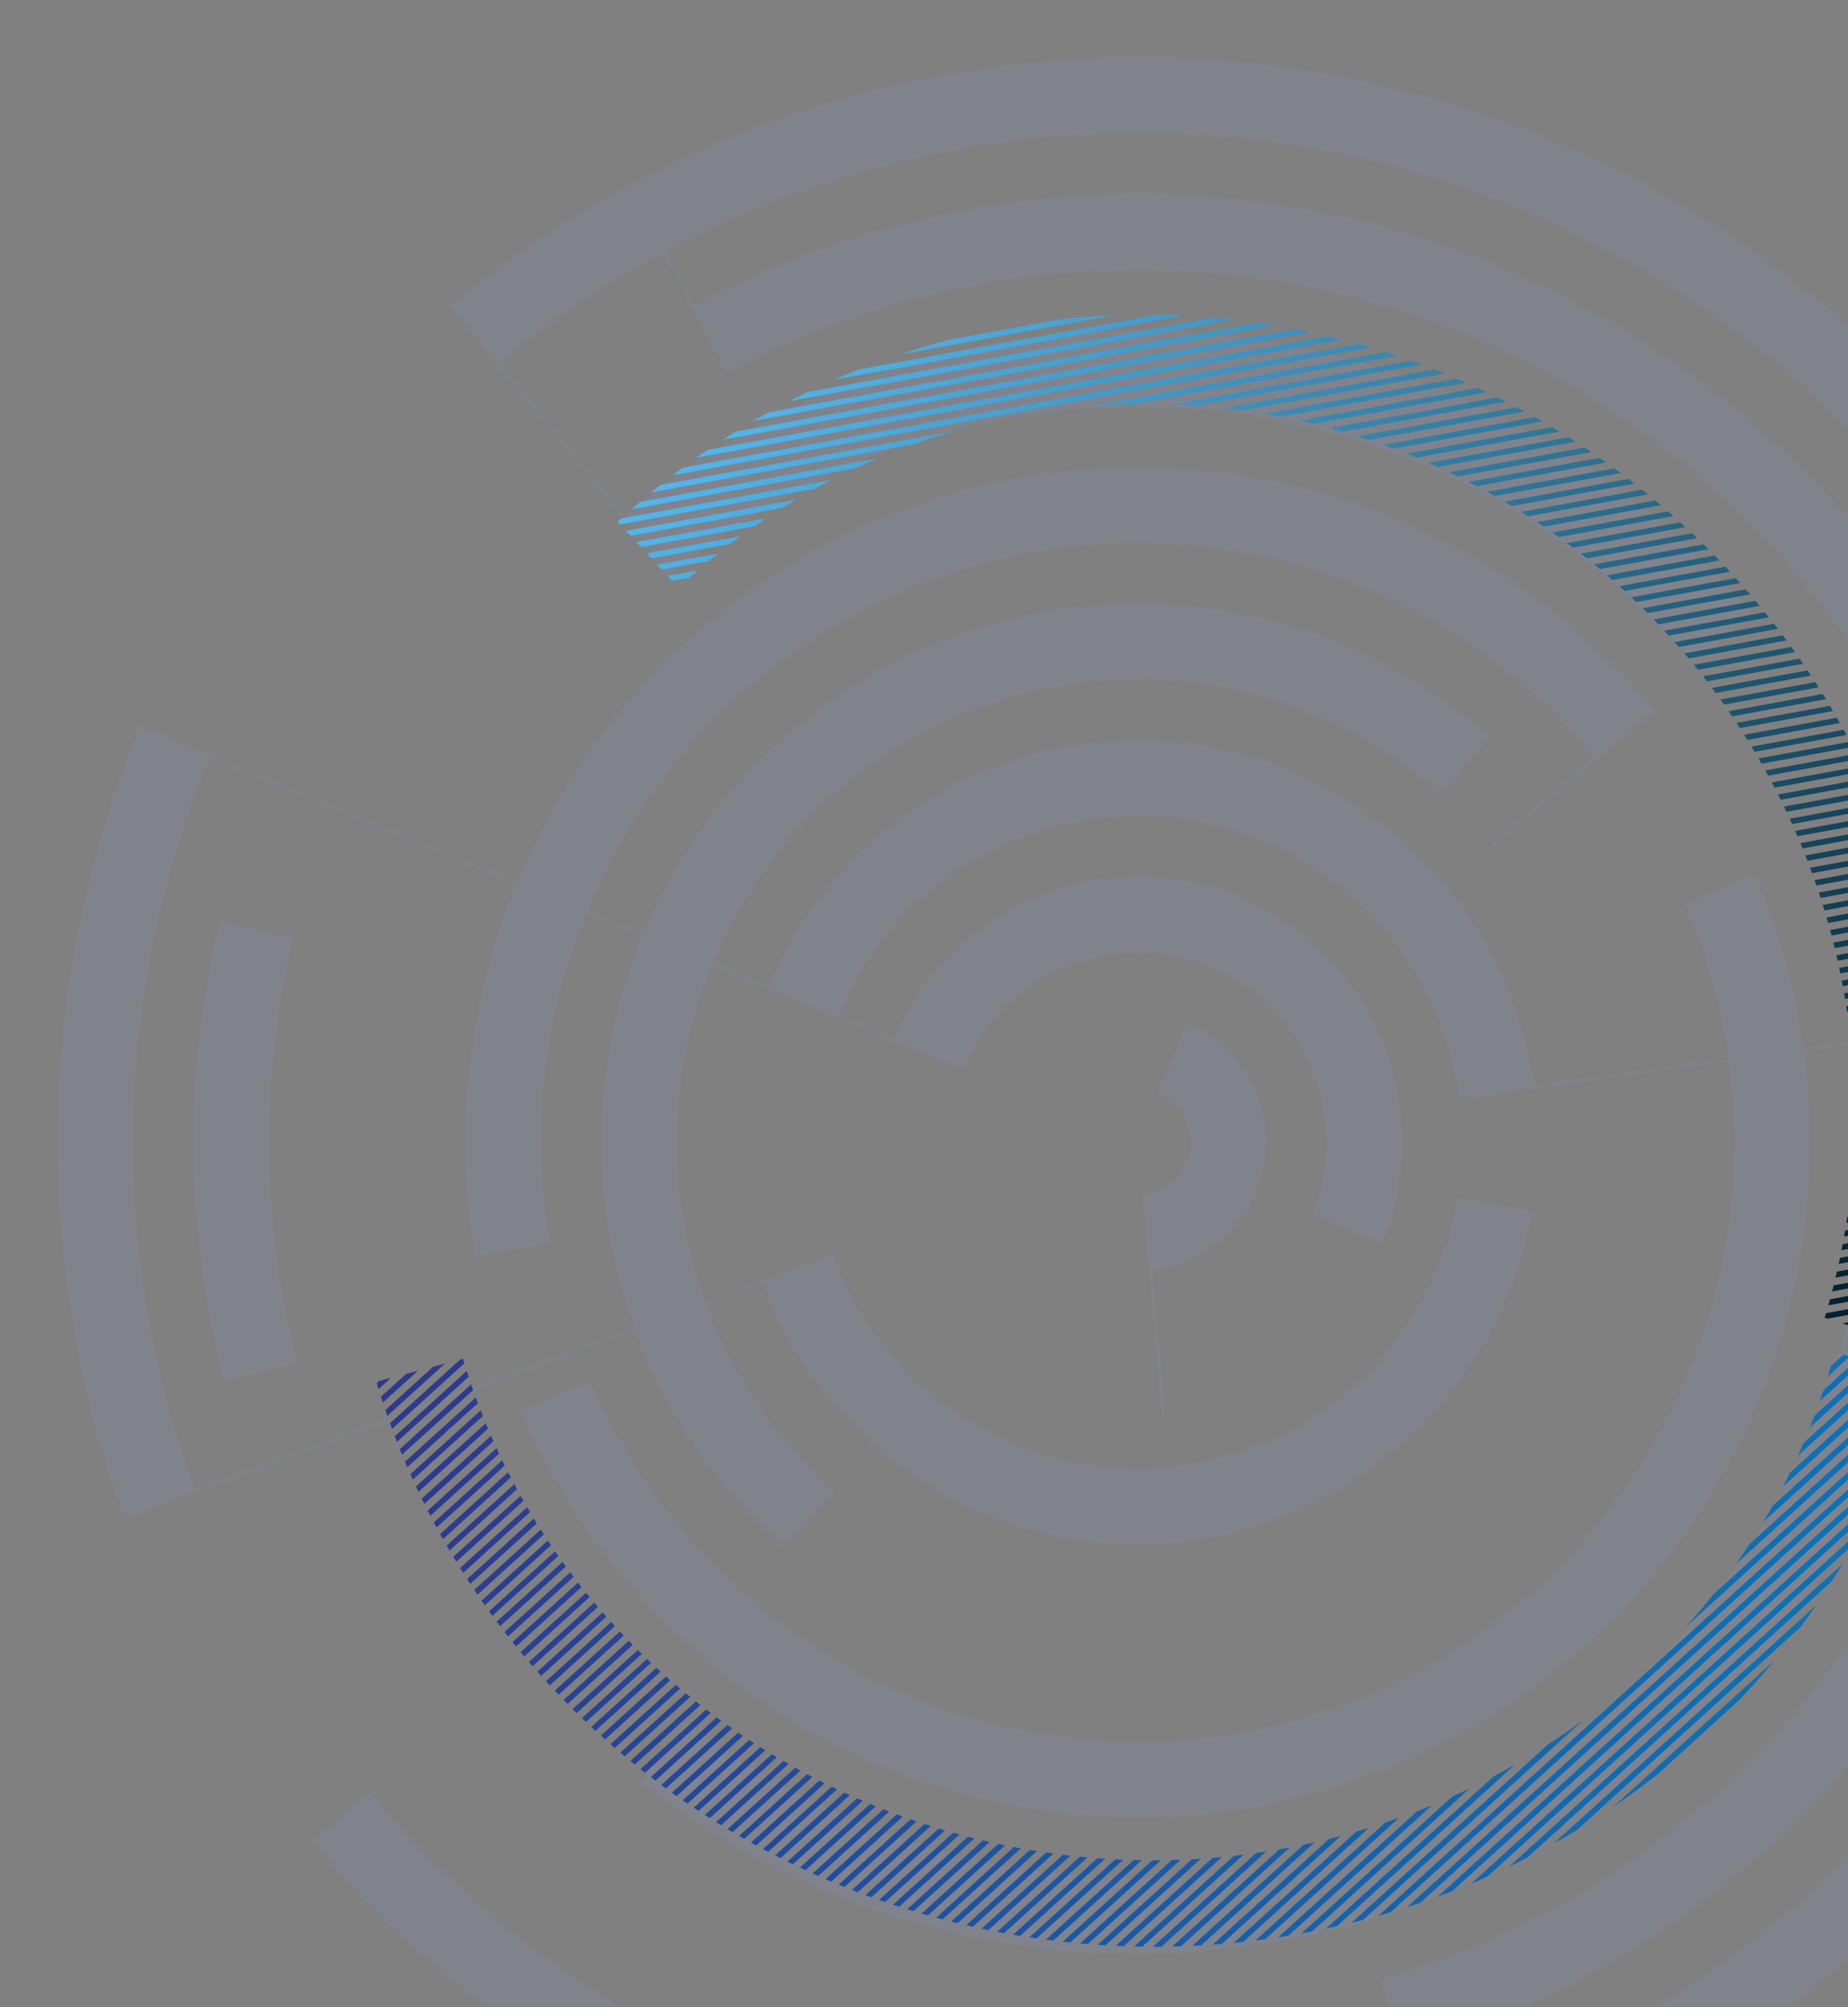 <svg width="824" height="895" viewBox="0 0 824 895" fill="none" xmlns="http://www.w3.org/2000/svg">
<rect x="0" y="0" width="824" height="895" fill="#808080" stroke="none"/>
<mask id="mask0_0_1" style="mask-type:alpha" maskUnits="userSpaceOnUse" x="0" y="0" width="857" height="895">
<rect width="857" height="895" fill="#C4C4C4"/>
</mask>
<g mask="url(#mask0_0_1)">
<path opacity="0.1" d="M132.689 607.951L131.886 604.858L131.912 604.858C124.225 574.404 120.287 543.117 120.1 511.695C119.912 480.219 123.448 448.905 130.734 418.452L97.948 410.462C89.939 443.982 86.029 478.04 86.243 511.883C86.457 545.78 90.77 579.785 99.18 613.117L99.207 613.197L100.038 616.372L132.689 607.951ZM62.002 324.805L230.189 394.482C228.769 397.925 227.43 401.369 226.144 404.839C208.198 453.613 202.787 507.041 211.814 560.038L245.081 554.281C237.072 507.256 241.84 459.881 257.778 416.649C258.929 413.556 260.135 410.462 261.394 407.395L286.143 417.645C272.028 452.053 266.269 488.909 268.679 525.254C270.179 547.932 274.894 570.396 282.715 591.891L86.806 664.016C84.234 656.967 81.743 649.596 79.439 642.037C77.056 634.262 74.966 626.837 73.172 619.761C61.359 572.952 57.208 524.796 60.609 477.126C64.011 429.509 74.939 382.43 93.314 337.718L62.002 324.805ZM510.526 545.807L518.267 632.567L519.687 632.432L513.794 566.414C528.981 564.666 542.16 557.106 551.267 546.13C559.704 535.988 564.659 522.886 564.526 508.79L564.686 508.413L564.311 504.109C563.347 493.455 559.49 483.475 553.383 475.162C547.222 466.768 538.919 460.07 529.142 456.034L516.231 487.483C520.356 489.205 523.812 491.922 526.249 495.258C528.713 498.621 530.294 502.629 530.722 506.96L530.749 507.175C531.338 513.632 529.195 519.766 525.312 524.447C521.454 529.101 515.829 532.248 509.401 532.84L510.526 545.807ZM309.5 136.005L296.804 112.223C299.59 110.744 302.375 109.291 305.188 107.865C334.438 93.015 365.295 81.393 397.196 73.269C516.365 42.923 636.579 63.691 734.801 121.881C773.988 145.098 809.64 174.26 840.363 208.533L840.363 159.813C813.497 134.014 783.819 111.497 751.971 92.638C646.382 30.064 517.115 7.762 388.946 40.394C354.58 49.138 321.393 61.647 290.001 77.573C258.045 93.795 228.019 113.622 200.376 136.516L277.385 230.593L278.751 232.261L295.518 252.761L295.545 252.734L298.84 256.742C317.509 241.193 337.813 227.822 359.322 216.846C380.83 205.87 403.544 197.288 427.035 191.289C487.169 175.982 549.044 178.457 606.016 196.616C662.962 214.775 714.98 248.564 755.346 295.912L781.033 273.798C736.489 221.554 679.114 184.268 616.302 164.252C553.49 144.237 485.214 141.52 418.785 158.441C392.777 165.059 367.705 174.529 343.973 186.662C320.67 198.553 298.813 212.945 278.51 229.732L222.93 161.804C245.483 143.215 269.938 126.777 295.572 112.95L324.206 166.593C338.027 159.141 352.357 152.523 367.116 146.766C381.848 141.009 396.875 136.193 412.116 132.319C504.178 108.887 597.927 120.724 678.123 160.325C744.337 193.011 801.31 244.663 840.39 310.977L840.39 250.689C800.64 199.037 749.962 157.984 692.935 129.817C605.829 86.828 503.937 73.968 403.866 99.445C387.178 103.695 370.813 108.941 354.929 115.129C339.473 121.101 324.313 128.096 309.5 136.005ZM840.39 707.57C837.792 711.982 835.086 716.367 832.301 720.672C783.283 796.725 707.909 855.64 615.766 882.623L619.838 896.693L632.668 941.055C627.606 942.535 622.489 943.934 617.373 945.252C534.258 966.424 448.732 962.792 370.143 937.397C291.554 912.028 219.983 864.868 164.725 798.957L138.85 820.856C198.26 891.716 275.242 942.427 359.697 969.733C444.151 997.039 536.133 1000.91 625.57 978.153C698.212 959.672 765.872 924.187 822.604 874.822C828.658 869.549 834.577 864.142 840.363 858.573L840.363 809.934C827.881 823.869 814.569 837.024 800.479 849.265C752.667 890.856 696.069 922.277 634.007 940.679L626.507 914.718C714.203 888.703 787.81 836.136 840.363 767.805L840.363 707.57L840.39 707.57ZM840.39 525.657L839.345 525.603L833.479 525.308C829.943 597.379 803.238 664.016 760.06 717.013C716.855 770.037 657.123 809.53 587.561 827.232C538.651 839.687 488.267 840.441 440.214 830.299C392.08 820.156 346.25 799.092 306.447 767.939L285.715 794.734C329.59 829.088 380.107 852.305 433.169 863.469C486.285 874.66 541.865 873.853 595.811 860.106C672.552 840.575 738.471 796.994 786.176 738.454C808.488 711.068 826.81 680.399 840.417 647.39L840.417 525.657L840.39 525.657ZM429.5 477.045C447.205 433.921 496.383 413.367 539.32 431.177C560.802 440.081 576.633 456.868 584.909 476.83C593.186 496.791 593.856 519.927 584.99 541.476L616.302 554.443C628.73 524.205 627.766 491.76 616.168 463.755C604.57 435.75 582.338 412.21 552.231 399.728C492.526 375.005 424.089 403.091 398.75 462.76L373.973 452.483C393.848 405.458 436.892 372.287 487.276 365.239C526.838 359.697 564.954 370.808 594.525 393.271C623.963 415.6 644.963 449.201 650.561 488.801L650.721 490.039L770.881 473.305C777.149 519.335 771.149 565.5 754.623 607.467C729.578 671.064 680.4 725.084 612.981 754.407C545.561 783.758 472.705 782.87 409.437 757.743C346.116 732.59 292.331 683.197 263.135 615.484L232.144 628.935C265.063 705.203 325.625 760.864 396.955 789.192C468.339 817.547 550.463 818.542 626.4 785.506C702.337 752.443 757.756 691.617 785.962 619.977C804.604 572.602 811.381 520.492 804.336 468.624L840.336 463.621L840.336 462.168L804.122 467.199C800.453 441.05 793.247 414.954 782.292 389.559L751.301 403.01C761.024 425.527 767.399 448.663 770.694 471.853L683.935 483.932C677.025 435.158 651.123 393.729 614.802 366.181C578.374 338.552 531.419 324.859 482.589 331.692C420.285 340.408 367.196 381.354 342.768 439.57L317.911 429.267C347.857 357.814 415.625 308.717 493.544 303.471C545.963 299.947 599.722 316.546 642.418 354.048L664.65 328.491C614.963 284.828 552.365 265.539 491.294 269.628C400.384 275.708 321.42 333.118 286.679 416.326L261.929 406.077C306.608 298.979 415.464 232.449 531.767 243.291C599.079 249.559 664.061 281.465 710.908 337.503L664.57 376.404L665.48 377.507C689.614 357.276 713.694 337.126 737.828 316.923C684.98 253.003 611.293 216.631 534.928 209.529C403.652 197.315 280.974 272.426 230.751 393.164L62.565 323.487L62.029 324.805C42.261 372.852 30.502 423.483 26.86 474.678C23.217 525.819 27.69 577.633 40.413 628.101C42.556 636.575 44.779 644.592 47.109 652.125C49.493 659.873 52.145 667.755 55.065 675.745L55.547 677.09L283.197 593.263C296.59 629.419 318.875 662.832 349.813 690.03L372.045 664.473C345.527 641.176 326.429 612.552 314.911 581.587L340.09 572.306C357.206 618.12 391.089 652.824 432.205 671.979C473.642 691.268 522.419 694.684 568.704 677.655C598.65 666.625 624.525 648.009 644.32 624.227C664.034 600.526 677.641 571.66 683.132 540.077L649.918 534.212C645.498 559.769 634.409 583.228 618.338 602.544C602.32 621.779 581.347 636.898 557.052 645.83C519.526 659.658 479.937 656.86 446.321 641.203C412.759 625.572 385.116 597.029 371.348 559.312L364.357 561.895L314.429 580.269C307.706 561.787 303.661 542.498 302.375 523.021C300.313 491.841 305.242 460.177 317.402 430.639C354.795 446.107 392.107 461.549 429.5 477.045Z" fill="white"/>
<path opacity="0.1" d="M132.689 607.951L131.886 604.858L131.912 604.858C124.225 574.404 120.287 543.117 120.1 511.695C119.912 480.219 123.448 448.905 130.734 418.452L97.948 410.462C89.939 443.982 86.029 478.04 86.243 511.883C86.457 545.78 90.77 579.785 99.18 613.117L99.207 613.197L100.038 616.372L132.689 607.951ZM62.002 324.805L230.189 394.482C228.769 397.925 227.43 401.369 226.144 404.839C208.198 453.613 202.787 507.041 211.814 560.038L245.081 554.281C237.072 507.256 241.84 459.881 257.778 416.649C258.929 413.556 260.135 410.462 261.394 407.395L286.143 417.645C272.028 452.053 266.269 488.909 268.679 525.254C270.179 547.932 274.894 570.396 282.715 591.891L86.806 664.016C84.234 656.967 81.743 649.596 79.439 642.037C77.056 634.262 74.966 626.837 73.172 619.761C61.359 572.952 57.208 524.796 60.609 477.126C64.011 429.509 74.939 382.43 93.314 337.718L62.002 324.805ZM510.526 545.807L518.267 632.567L519.687 632.432L513.794 566.414C528.981 564.666 542.16 557.106 551.267 546.13C559.704 535.988 564.659 522.886 564.526 508.79L564.686 508.413L564.311 504.109C563.347 493.455 559.49 483.475 553.383 475.162C547.222 466.768 538.919 460.07 529.142 456.034L516.231 487.483C520.356 489.205 523.812 491.922 526.249 495.258C528.713 498.621 530.294 502.629 530.722 506.96L530.749 507.175C531.338 513.632 529.195 519.766 525.312 524.447C521.454 529.101 515.829 532.248 509.401 532.84L510.526 545.807ZM309.5 136.005L296.804 112.223C299.59 110.744 302.375 109.291 305.188 107.865C334.438 93.015 365.295 81.393 397.196 73.269C516.365 42.923 636.579 63.691 734.801 121.881C773.988 145.098 809.64 174.26 840.363 208.533L840.363 159.813C813.497 134.014 783.819 111.497 751.971 92.638C646.382 30.064 517.115 7.762 388.946 40.394C354.58 49.138 321.393 61.647 290.001 77.573C258.045 93.795 228.019 113.622 200.376 136.516L277.385 230.593L278.751 232.261L295.518 252.761L295.545 252.734L298.84 256.742C317.509 241.193 337.813 227.822 359.322 216.846C380.83 205.87 403.544 197.288 427.035 191.289C487.169 175.982 549.044 178.457 606.016 196.616C662.962 214.775 714.98 248.564 755.346 295.912L781.033 273.798C736.489 221.554 679.114 184.268 616.302 164.252C553.49 144.237 485.214 141.52 418.785 158.441C392.777 165.059 367.705 174.529 343.973 186.662C320.67 198.553 298.813 212.945 278.51 229.732L222.93 161.804C245.483 143.215 269.938 126.777 295.572 112.95L324.206 166.593C338.027 159.141 352.357 152.523 367.116 146.766C381.848 141.009 396.875 136.193 412.116 132.319C504.178 108.887 597.927 120.724 678.123 160.325C744.337 193.011 801.31 244.663 840.39 310.977L840.39 250.689C800.64 199.037 749.962 157.984 692.935 129.817C605.829 86.828 503.937 73.968 403.866 99.445C387.178 103.695 370.813 108.941 354.929 115.129C339.473 121.101 324.313 128.096 309.5 136.005ZM840.39 707.57C837.792 711.982 835.086 716.367 832.301 720.672C783.283 796.725 707.909 855.64 615.766 882.623L619.838 896.693L632.668 941.055C627.606 942.535 622.489 943.934 617.373 945.252C534.258 966.424 448.732 962.792 370.143 937.397C291.554 912.028 219.983 864.868 164.725 798.957L138.85 820.856C198.26 891.716 275.242 942.427 359.697 969.733C444.151 997.039 536.133 1000.91 625.57 978.153C698.212 959.672 765.872 924.187 822.604 874.822C828.658 869.549 834.577 864.142 840.363 858.573L840.363 809.934C827.881 823.869 814.569 837.024 800.479 849.265C752.667 890.856 696.069 922.277 634.007 940.679L626.507 914.718C714.203 888.703 787.81 836.136 840.363 767.805L840.363 707.57L840.39 707.57ZM840.39 525.657L839.345 525.603L833.479 525.308C829.943 597.379 803.238 664.016 760.06 717.013C716.855 770.037 657.123 809.53 587.561 827.232C538.651 839.687 488.267 840.441 440.214 830.299C392.08 820.156 346.25 799.092 306.447 767.939L285.715 794.734C329.59 829.088 380.107 852.305 433.169 863.469C486.285 874.66 541.865 873.853 595.811 860.106C672.552 840.575 738.471 796.994 786.176 738.454C808.488 711.068 826.81 680.399 840.417 647.39L840.417 525.657L840.39 525.657ZM429.5 477.045C447.205 433.921 496.383 413.367 539.32 431.177C560.802 440.081 576.633 456.868 584.909 476.83C593.186 496.791 593.856 519.927 584.99 541.476L616.302 554.443C628.73 524.205 627.766 491.76 616.168 463.755C604.57 435.75 582.338 412.21 552.231 399.728C492.526 375.005 424.089 403.091 398.75 462.76L373.973 452.483C393.848 405.458 436.892 372.287 487.276 365.239C526.838 359.697 564.954 370.808 594.525 393.271C623.963 415.6 644.963 449.201 650.561 488.801L650.721 490.039L770.881 473.305C777.149 519.335 771.149 565.5 754.623 607.467C729.578 671.064 680.4 725.084 612.981 754.407C545.561 783.758 472.705 782.87 409.437 757.743C346.116 732.59 292.331 683.197 263.135 615.484L232.144 628.935C265.063 705.203 325.625 760.864 396.955 789.192C468.339 817.547 550.463 818.542 626.4 785.506C702.337 752.443 757.756 691.617 785.962 619.977C804.604 572.602 811.381 520.492 804.336 468.624L840.336 463.621L840.336 462.168L804.122 467.199C800.453 441.05 793.247 414.954 782.292 389.559L751.301 403.01C761.024 425.527 767.399 448.663 770.694 471.853L683.935 483.932C677.025 435.158 651.123 393.729 614.802 366.181C578.374 338.552 531.419 324.859 482.589 331.692C420.285 340.408 367.196 381.354 342.768 439.57L317.911 429.267C347.857 357.814 415.625 308.717 493.544 303.471C545.963 299.947 599.722 316.546 642.418 354.048L664.65 328.491C614.963 284.828 552.365 265.539 491.294 269.628C400.384 275.708 321.42 333.118 286.679 416.326L261.929 406.077C306.608 298.979 415.464 232.449 531.767 243.291C599.079 249.559 664.061 281.465 710.908 337.503L664.57 376.404L665.48 377.507C689.614 357.276 713.694 337.126 737.828 316.923C684.98 253.003 611.293 216.631 534.928 209.529C403.652 197.315 280.974 272.426 230.751 393.164L62.565 323.487L62.029 324.805C42.261 372.852 30.502 423.483 26.86 474.678C23.217 525.819 27.69 577.633 40.413 628.101C42.556 636.575 44.779 644.592 47.109 652.125C49.493 659.873 52.145 667.755 55.065 675.745L55.547 677.09L283.197 593.263C296.59 629.419 318.875 662.832 349.813 690.03L372.045 664.473C345.527 641.176 326.429 612.552 314.911 581.587L340.09 572.306C357.206 618.12 391.089 652.824 432.205 671.979C473.642 691.268 522.419 694.684 568.704 677.655C598.65 666.625 624.525 648.009 644.32 624.227C664.034 600.526 677.641 571.66 683.132 540.077L649.918 534.212C645.498 559.769 634.409 583.228 618.338 602.544C602.32 621.779 581.347 636.898 557.052 645.83C519.526 659.658 479.937 656.86 446.321 641.203C412.759 625.572 385.116 597.029 371.348 559.312L364.357 561.895L314.429 580.269C307.706 561.787 303.661 542.498 302.375 523.021C300.313 491.841 305.242 460.177 317.402 430.639C354.795 446.107 392.107 461.549 429.5 477.045Z" fill="#102A84"/>
</g>
<g clip-path="url(#clip0_0_1)">
<path fill-rule="evenodd" clip-rule="evenodd" d="M854.22 589.94C853.964 590.839 853.727 591.752 853.471 592.652L838.462 595.394L833.298 593.768L854.22 589.94ZM855.148 586.45L826.648 591.674L821.484 590.047L855.831 583.752C855.594 584.665 855.371 585.558 855.148 586.45ZM856.678 580.297L814.855 587.967L813.594 587.558C813.795 586.882 814.009 586.185 814.21 585.509L857.326 577.606C857.124 578.512 856.901 579.405 856.678 580.297ZM858.119 574.145L815.227 582.018C815.484 581.119 815.741 580.219 815.977 579.306L858.7 571.468C858.511 572.353 858.308 573.259 858.119 574.145ZM859.425 568.02L816.905 575.817C817.128 574.924 817.364 574.012 817.587 573.119L859.959 565.371C859.79 566.27 859.614 567.135 859.425 568.02ZM860.616 561.938L818.434 569.664C818.657 568.771 818.86 567.866 819.049 566.98L861.096 559.282C860.94 560.16 860.785 561.039 860.616 561.938ZM861.686 555.862L819.828 563.539C820.018 562.653 820.22 561.748 820.409 560.862L862.131 553.214C861.976 554.092 861.841 554.984 861.686 555.862ZM862.653 549.808L821.101 557.422C821.269 556.523 821.445 555.658 821.614 554.759L863.044 547.153C862.923 548.025 862.788 548.916 862.653 549.808ZM863.52 543.775L822.237 551.333C822.393 550.454 822.561 549.555 822.696 548.663L863.843 541.134C863.742 542.019 863.621 542.89 863.52 543.775ZM864.264 537.75L823.252 545.251C823.387 544.359 823.508 543.488 823.643 542.596L864.553 535.116C864.453 536 864.365 536.865 864.264 537.75ZM864.894 531.766L824.139 539.231C824.261 538.36 824.382 537.488 824.483 536.603L865.149 529.139C865.062 530.003 864.974 530.868 864.894 531.766ZM865.435 525.782L824.904 533.219C825.005 532.334 825.093 531.47 825.194 530.585L865.623 523.169C865.569 524.027 865.502 524.905 865.435 525.782ZM865.854 519.807L825.526 527.201C825.614 526.337 825.681 525.459 825.769 524.595L865.995 517.221C865.962 518.092 865.908 518.949 865.854 519.807ZM866.179 513.886L826.054 521.239C826.121 520.361 826.175 519.503 826.242 518.625L866.3 511.287C866.267 512.158 866.213 513.015 866.179 513.886ZM866.416 507.966L826.46 515.283C826.514 514.426 826.548 513.555 826.602 512.697L866.469 505.381C866.449 506.231 866.429 507.082 866.416 507.966ZM866.531 502.053L826.765 509.349C826.798 508.478 826.818 507.628 826.852 506.757L866.55 499.475C866.551 500.339 866.531 501.189 866.531 502.053ZM866.545 496.162L826.914 503.429C826.934 502.579 826.933 501.715 826.967 500.844L866.53 493.591C866.551 494.468 866.565 495.311 866.545 496.162ZM866.477 490.305L826.982 497.544C826.981 496.681 826.981 495.817 826.967 494.973L866.429 487.741C866.442 488.584 866.477 489.441 866.477 490.305ZM866.322 484.448L826.948 491.68C826.935 490.837 826.913 489.96 826.9 489.116L866.226 481.912C866.24 482.755 866.274 483.612 866.322 484.448ZM866.052 478.633L826.793 485.824C826.758 484.967 826.745 484.124 826.697 483.287L865.902 476.09C865.949 476.927 865.997 477.763 866.052 478.633ZM865.693 472.819L826.535 479.988C826.488 479.152 826.433 478.282 826.385 477.446L865.489 470.27C865.557 471.119 865.625 471.969 865.693 472.819ZM865.212 467.012L826.143 474.181C826.075 473.331 826.027 472.495 825.959 471.645L864.995 464.483C865.076 465.313 865.144 466.163 865.212 467.012ZM864.685 461.233L825.683 468.388C825.615 467.538 825.534 466.709 825.432 465.866L864.4 458.718C864.502 459.561 864.583 460.39 864.685 461.233ZM864.035 455.461L825.101 462.602C824.999 461.76 824.918 460.93 824.816 460.087L863.716 452.954C863.818 453.796 863.92 454.639 864.035 455.461ZM863.305 449.724L824.418 456.838C824.316 455.995 824.2 455.173 824.078 454.317L862.952 447.223C863.067 448.046 863.169 448.889 863.305 449.724ZM862.452 443.995L823.586 451.122C823.45 450.286 823.335 449.464 823.199 448.628L862.065 441.501C862.201 442.337 862.337 443.172 862.452 443.995ZM861.532 438.279L822.699 445.399C822.563 444.563 822.415 443.748 822.279 442.912L861.111 435.793C861.247 436.628 861.396 437.444 861.532 438.279ZM860.51 432.585L821.698 439.718C821.549 438.903 821.393 438.054 821.223 437.225L860.056 430.105C860.192 430.941 860.361 431.77 860.51 432.585ZM859.408 426.925L820.588 434.024C820.419 433.196 820.249 432.367 820.066 431.559L858.899 424.439C859.069 425.268 859.238 426.096 859.408 426.925ZM858.196 421.252L819.384 428.385C819.202 427.577 819.011 426.735 818.829 425.927L857.641 418.793C857.844 419.615 858.027 420.424 858.196 421.252ZM856.904 415.614L818.072 422.734C817.868 421.912 817.665 421.09 817.461 420.269L856.328 413.142C856.518 413.984 856.721 414.806 856.904 415.614ZM855.524 409.976L816.644 417.124C816.441 416.302 816.203 415.487 816 414.665L854.9 407.532C855.104 408.353 855.307 409.175 855.524 409.976ZM854.049 404.393L815.115 411.534C814.878 410.72 814.641 409.905 814.404 409.09L853.371 401.942C853.609 402.757 853.825 403.558 854.049 404.393ZM852.466 398.798L813.477 405.932C813.24 405.118 812.969 404.31 812.732 403.495L851.754 396.354C851.991 397.169 852.229 397.983 852.466 398.798ZM850.815 393.216L811.759 400.365C811.488 399.557 811.237 398.763 810.979 397.935L850.036 390.786C850.307 391.594 850.557 392.388 850.815 393.216ZM849.042 387.643L809.905 394.826C809.634 394.018 809.363 393.21 809.058 392.41L848.249 385.233C848.52 386.041 848.791 386.848 849.042 387.643ZM847.209 382.117L807.97 389.321C807.665 388.52 807.394 387.712 807.089 386.911L846.362 379.701C846.633 380.508 846.917 381.296 847.209 382.117ZM845.253 376.598L805.893 383.81C805.588 383.009 805.283 382.208 804.944 381.415L844.372 374.189C844.657 374.976 844.962 375.777 845.253 376.598ZM843.21 371.08L803.748 378.313C803.409 377.52 803.104 376.719 802.765 375.925L842.295 368.678C842.6 369.479 842.905 370.28 843.21 371.08ZM841.051 365.604L801.454 372.865C801.116 372.071 800.777 371.278 800.417 370.471L840.082 363.196C840.421 363.989 840.747 364.803 841.051 365.604ZM838.826 360.142L799.072 367.417C798.713 366.61 798.361 365.837 797.989 365.05L837.823 357.741C838.161 358.534 838.5 359.328 838.826 360.142ZM836.491 354.667L796.569 361.977C796.196 361.191 795.824 360.404 795.451 359.618L835.441 352.293C835.8 353.1 836.139 353.894 836.491 354.667ZM834.062 349.247L793.971 356.592C793.578 355.792 793.192 355.026 792.786 354.246L832.978 346.88C833.33 347.653 833.703 348.44 834.062 349.247ZM831.524 343.814L791.23 351.202C790.824 350.422 790.418 349.642 790.011 348.863L830.394 341.474C830.779 342.241 831.152 343.027 831.524 343.814ZM828.893 338.436L788.396 345.866C787.969 345.073 787.549 344.313 787.109 343.541L827.708 336.09C828.093 336.856 828.5 337.636 828.893 338.436ZM826.152 333.045L785.431 340.503C784.991 339.731 784.551 338.958 784.09 338.172L824.933 330.706C825.339 331.486 825.746 332.265 826.152 333.045ZM823.331 327.689L782.34 335.203C781.879 334.417 781.426 333.665 780.952 332.899L822.031 325.384C822.464 326.123 822.891 326.916 823.331 327.689ZM820.374 322.36L779.146 329.924C778.672 329.158 778.178 328.379 777.704 327.614L819.046 320.009C819.507 320.795 819.934 321.588 820.374 322.36ZM817.309 317.019L775.789 324.626C775.295 323.847 774.787 323.088 774.279 322.33L815.954 314.708C816.394 315.481 816.855 316.267 817.309 317.019ZM814.149 311.733L772.326 319.403C771.818 318.644 771.289 317.872 770.782 317.113L812.74 309.416C813.214 310.181 813.675 310.967 814.149 311.733ZM810.867 306.454L768.719 314.174C768.177 313.422 767.649 312.65 767.107 311.899L809.391 304.151C809.899 304.91 810.393 305.689 810.867 306.454ZM807.484 301.197L764.998 308.986C764.436 308.221 763.894 307.47 763.319 306.725L805.974 298.901C806.482 299.659 806.99 300.418 807.484 301.197ZM803.979 295.947L761.121 303.814C760.545 303.069 759.97 302.325 759.374 301.567L802.422 293.678C802.93 294.437 803.471 295.188 803.979 295.947ZM800.359 290.739L757.088 298.656C756.492 297.898 755.882 297.16 755.273 296.423L798.727 288.45C799.276 289.235 799.818 289.987 800.359 290.739ZM796.604 285.558L752.906 293.546C752.276 292.795 751.667 292.058 751.024 291.327L794.904 283.284C795.48 284.028 796.042 284.793 796.604 285.558ZM792.727 280.386L748.576 288.485C747.933 287.754 747.283 286.99 746.627 286.28L791.001 278.152C791.59 278.876 792.165 279.621 792.727 280.386ZM788.728 275.221L744.083 283.405C743.419 282.661 742.742 281.938 742.066 281.214L786.934 273.001C787.543 273.738 788.119 274.483 788.728 275.221ZM784.601 270.117L739.428 278.394C738.731 277.657 738.033 276.92 737.322 276.203L782.732 267.878C783.375 268.609 783.971 269.367 784.601 270.117ZM780.331 265.009L734.597 273.384C733.865 272.654 733.155 271.937 732.423 271.207L778.428 262.776C779.058 263.527 779.688 264.278 780.331 265.009ZM775.913 259.948L729.57 268.449C728.825 267.74 728.06 267.017 727.316 266.307L773.95 257.763C774.586 258.46 775.249 259.204 775.913 259.948ZM771.352 254.882L724.346 263.503C723.58 262.78 722.782 262.064 722.003 261.362L769.314 252.678C769.998 253.435 770.675 254.158 771.352 254.882ZM766.63 249.885L718.905 258.619C718.107 257.904 717.274 257.195 716.462 256.499L764.524 247.694C765.235 248.411 765.932 249.148 766.63 249.885ZM761.764 244.882L713.276 253.757C712.443 253.049 711.597 252.36 710.743 251.638L759.604 242.685C760.322 243.435 761.054 244.165 761.764 244.882ZM756.751 239.927L707.43 248.958C706.563 248.256 705.663 247.561 704.796 246.859L754.489 237.752C755.241 238.495 755.985 239.204 756.751 239.927ZM751.534 235.015L701.313 244.214C700.413 243.519 699.479 242.832 698.565 242.157L749.192 232.873C749.97 233.576 750.748 234.278 751.534 235.015ZM746.141 230.103L694.953 239.486C693.998 238.785 693.05 238.118 692.082 237.437L743.731 227.976C744.53 228.692 745.329 229.408 746.141 230.103ZM740.565 225.248L688.288 234.821C687.286 234.147 686.284 233.474 685.282 232.8L738.054 223.142C738.921 223.843 739.733 224.539 740.565 225.248ZM734.787 220.434L681.339 230.233C680.303 229.566 679.247 228.886 678.198 228.239L732.174 218.349C733.075 219.044 733.954 219.725 734.787 220.434ZM728.819 215.642L674.078 225.674C672.988 225.001 671.885 224.348 670.782 223.695L726.118 213.558C727.039 214.266 727.919 214.947 728.819 215.642ZM722.614 210.899L666.446 221.192C665.288 220.533 664.151 219.887 662.98 219.248L719.832 208.849C720.767 209.537 721.68 210.212 722.614 210.899ZM716.173 206.206L658.421 216.774C657.216 216.142 655.991 215.497 654.786 214.865L713.282 204.143C714.271 204.837 715.218 205.505 716.173 206.206ZM709.495 201.561L649.977 212.46C648.705 211.842 647.411 211.211 646.118 210.58L706.489 199.54C707.504 200.193 708.506 200.867 709.495 201.561ZM702.539 196.939L641.018 208.218C639.657 207.601 638.297 206.984 636.923 206.387L699.411 194.925C700.467 195.605 701.503 196.272 702.539 196.939ZM302.482 261.966L302.342 261.819L302.714 261.742L302.482 261.966ZM695.299 192.393L631.498 204.075C630.049 203.458 628.594 202.896 627.132 202.3L692.036 190.408C693.126 191.081 694.209 191.72 695.299 192.393ZM307.283 257.603L299.738 258.991L297.7 256.787L310.99 254.348C309.731 255.438 308.507 256.52 307.283 257.603ZM687.734 187.897L621.335 200.065C619.784 199.469 618.208 198.915 616.665 198.353L684.357 185.953C685.473 186.585 686.61 187.231 687.734 187.897ZM315.985 250.139L295.097 253.96L293.059 251.755L320.084 246.82C318.704 247.917 317.344 249.028 315.985 250.139ZM679.831 183.471L610.386 196.182C608.817 195.661 607.248 195.14 605.666 194.64L605.474 194.574L605.358 194.528L676.277 181.529C677.468 182.181 678.639 182.819 679.831 183.471ZM325.62 242.498L290.442 248.948L288.404 246.744L330.193 239.081C328.657 240.193 327.128 241.339 325.62 242.498ZM671.569 179.102L598.538 192.469C596.684 191.937 594.85 191.418 593.002 190.919L667.812 177.202C669.071 177.84 670.31 178.464 671.569 179.102ZM336.427 234.633L285.779 243.903L283.741 241.699L341.629 231.103C339.889 232.257 338.158 233.445 336.427 234.633ZM662.868 174.824L585.507 189.001C583.462 188.49 581.392 188.021 579.342 187.564L658.929 172.979C660.248 173.569 661.554 174.18 662.868 174.824ZM348.816 226.492L281.158 238.885L279.12 236.681L354.864 222.787C352.82 224.004 350.797 225.234 348.816 226.492ZM653.719 170.604L570.918 185.768C568.582 185.3 566.241 184.887 563.9 184.473L649.556 168.788C650.951 169.397 652.345 170.007 653.719 170.604ZM363.391 217.915L276.496 233.84L275.414 232.654C275.938 232.157 276.497 231.653 277.022 231.157L370.764 213.97C368.281 215.279 365.832 216.58 363.391 217.915ZM644.05 166.509L554.131 182.991C551.356 182.614 548.567 182.258 545.807 181.949L639.651 164.742C641.126 165.317 642.588 165.913 644.05 166.509ZM381.546 208.737L281.632 227.044C282.87 225.941 284.115 224.872 285.36 223.803L391.369 204.354C388.073 205.743 384.791 207.2 381.546 208.737ZM633.799 162.5L533.784 180.828C530.182 180.553 526.582 180.365 522.998 180.245L629.116 160.809C630.672 161.35 632.236 161.925 633.799 162.5ZM407.272 198.129L290.347 219.56C291.686 218.436 293.067 217.338 294.413 216.248L425.459 192.224C419.344 193.986 413.282 195.984 407.272 198.129ZM620.055 157.681L620.117 157.721C621.035 158.024 621.954 158.328 622.872 158.631L505.859 180.062C499.459 180.173 493.072 180.492 486.709 181.001L617.843 156.976L620.055 157.681ZM611.125 154.896L299.915 211.933C301.41 210.795 302.905 209.656 304.387 208.538L605.69 153.326C607.504 153.832 609.304 154.357 611.125 154.896ZM598.343 151.359L310.464 204.104C312.128 202.93 313.792 201.756 315.463 200.616L592.394 149.86C594.384 150.364 596.366 150.835 598.343 151.359ZM584.324 148.061L322.292 196.061C324.172 194.825 326.059 193.623 327.954 192.454L577.677 146.689C579.896 147.11 582.11 147.585 584.324 148.061ZM568.598 145.046L335.852 187.695C338.057 186.409 340.249 185.144 342.482 183.905L561.039 143.863C563.528 144.228 566.059 144.62 568.598 145.046ZM550.41 142.489L351.828 178.899C354.506 177.514 357.226 176.157 359.94 174.853L541.342 141.602C544.373 141.855 547.398 142.162 550.41 142.489ZM528.182 140.699L371.864 169.348C375.502 167.747 379.176 166.227 382.844 164.761L516.252 140.3C520.229 140.356 524.208 140.501 528.182 140.699ZM496.84 140.553L401.041 158.113C408.578 155.598 416.177 153.352 423.849 151.355L473.082 142.325C480.958 141.467 488.896 140.878 496.84 140.553ZM851.671 598.861L850.264 599.135L845.113 597.488L852.488 596.135C852.218 597.055 851.941 597.941 851.671 598.861Z" fill="url(#paint0_linear_0_1)"/>
</g>
<path fill-rule="evenodd" clip-rule="evenodd" d="M170.71 625.367C170.436 624.492 170.138 623.617 169.864 622.743L181.101 612.552L186.371 611.157L170.71 625.367ZM171.828 628.724L193.158 609.36L198.428 607.965L172.723 631.302C172.425 630.427 172.127 629.576 171.828 628.724ZM173.892 634.588L205.189 606.168L206.482 605.837C206.681 606.499 206.88 607.185 207.079 607.847L174.811 637.142C174.488 636.291 174.19 635.439 173.892 634.588ZM176.03 640.405L208.123 611.252C208.396 612.127 208.67 613.001 208.968 613.876L176.999 642.911C176.676 642.083 176.353 641.232 176.03 640.405ZM178.267 646.126L210.087 617.234C210.385 618.085 210.683 618.96 210.982 619.811L179.261 648.585C178.913 647.758 178.59 646.954 178.267 646.126ZM180.579 651.754L212.15 623.097C212.448 623.948 212.772 624.8 213.095 625.627L181.623 654.189C181.275 653.385 180.927 652.581 180.579 651.754ZM182.99 657.31L214.313 628.866C214.636 629.694 214.959 630.545 215.282 631.373L184.059 659.722C183.711 658.918 183.338 658.114 182.99 657.31ZM185.476 662.795L216.575 634.565C216.923 635.392 217.246 636.196 217.594 637.023L186.595 665.183C186.222 664.403 185.849 663.599 185.476 662.795ZM188.037 668.21L218.937 640.168C219.285 640.972 219.633 641.8 220.006 642.603L189.205 670.55C188.807 669.77 188.434 668.99 188.037 668.21ZM190.697 673.553L221.398 645.701C221.771 646.505 222.144 647.285 222.516 648.089L191.89 675.87C191.492 675.09 191.094 674.333 190.697 673.553ZM193.431 678.802L223.933 651.115C224.306 651.895 224.679 652.676 225.077 653.456L194.649 681.096C194.251 680.339 193.854 679.582 193.431 678.802ZM196.24 684.004L226.568 656.459C226.966 657.239 227.364 657.996 227.762 658.776L197.508 686.25C197.085 685.517 196.663 684.76 196.24 684.004ZM199.149 689.134L229.328 661.731C229.726 662.488 230.148 663.244 230.546 664.001L200.441 691.333C199.994 690.6 199.571 689.867 199.149 689.134ZM202.107 694.171L232.137 666.909C232.56 667.666 232.982 668.399 233.405 669.155L203.424 696.369C202.977 695.637 202.554 694.904 202.107 694.171ZM205.14 699.159L235.046 672.016C235.468 672.749 235.916 673.482 236.338 674.215L206.507 701.311C206.06 700.602 205.612 699.892 205.14 699.159ZM208.272 704.077L238.029 677.052C238.476 677.785 238.924 678.495 239.371 679.228L209.664 706.205C209.192 705.496 208.744 704.787 208.272 704.077ZM211.479 708.924L241.136 681.994C241.583 682.703 242.056 683.413 242.503 684.146L212.896 711.029C212.399 710.319 211.926 709.634 211.479 708.924ZM214.735 713.7L244.293 686.865C244.765 687.574 245.238 688.283 245.71 688.969L216.177 715.781C215.705 715.095 215.208 714.41 214.735 713.7ZM218.067 718.429L247.525 691.664C247.997 692.35 248.494 693.059 248.967 693.745L219.533 720.463C219.061 719.777 218.564 719.091 218.067 718.429ZM221.472 723.063L250.856 696.393C251.353 697.079 251.826 697.764 252.323 698.426L222.989 725.073C222.492 724.411 221.994 723.749 221.472 723.063ZM224.953 727.65L254.262 701.051C254.759 701.713 255.281 702.399 255.778 703.061L226.519 729.636C225.997 728.974 225.475 728.312 224.953 727.65ZM228.532 732.166L257.767 705.614C258.289 706.276 258.786 706.938 259.308 707.6L230.098 734.129C229.576 733.49 229.054 732.828 228.532 732.166ZM232.137 736.635L261.322 710.13C261.844 710.792 262.366 711.431 262.913 712.069L233.753 738.55C233.206 737.912 232.684 737.273 232.137 736.635ZM235.841 741.033L264.976 714.575C265.523 715.214 266.045 715.852 266.592 716.49L237.482 742.924C236.935 742.286 236.388 741.647 235.841 741.033ZM239.595 745.359L268.705 718.949C269.252 719.588 269.799 720.202 270.371 720.841L241.26 747.227C240.713 746.613 240.167 745.974 239.595 745.359ZM243.448 749.615L272.533 723.205C273.105 723.82 273.652 724.435 274.224 725.049L245.138 751.46C244.567 750.845 243.995 750.23 243.448 749.615ZM247.351 753.824L276.411 727.437C276.983 728.052 277.555 728.643 278.127 729.258L249.066 755.645C248.494 755.03 247.923 754.439 247.351 753.824ZM251.328 757.962L280.364 731.575C280.936 732.166 281.532 732.781 282.129 733.372L253.068 759.759C252.497 759.144 251.9 758.553 251.328 757.962ZM255.356 762.028L284.416 735.665C285.013 736.257 285.609 736.848 286.206 737.415L257.145 763.802C256.549 763.211 255.952 762.619 255.356 762.028ZM259.482 766.048L288.518 739.661C289.114 740.229 289.736 740.82 290.333 741.387L261.297 767.774C260.675 767.206 260.079 766.639 259.482 766.048ZM263.659 769.996L292.719 743.61C293.341 744.177 293.962 744.745 294.583 745.312L265.498 771.722C264.877 771.131 264.255 770.564 263.659 769.996ZM267.909 773.898L296.995 747.464C297.616 748.031 298.263 748.575 298.884 749.142L269.774 775.576C269.152 775.009 268.531 774.441 267.909 773.898ZM272.21 777.704L301.345 751.247C301.992 751.791 302.638 752.334 303.284 752.878L274.124 779.359C273.478 778.815 272.856 778.272 272.21 777.704ZM276.61 781.464L305.795 754.982C306.441 755.526 307.113 756.046 307.759 756.59L278.549 783.095C277.903 782.551 277.257 782.007 276.61 781.464ZM281.06 785.176L310.295 758.647C310.966 759.167 311.612 759.688 312.283 760.231L283.049 786.76C282.378 786.24 281.731 785.719 281.06 785.176ZM285.609 788.817L314.894 762.218C315.565 762.738 316.236 763.258 316.932 763.754L287.598 790.377C286.927 789.857 286.256 789.337 285.609 788.817ZM290.183 792.387L319.542 765.717C320.238 766.213 320.909 766.733 321.606 767.23L292.222 793.924C291.551 793.404 290.879 792.907 290.183 792.387ZM294.857 795.886L324.315 769.145C325.011 769.642 325.707 770.138 326.428 770.611L296.92 797.4C296.249 796.903 295.553 796.406 294.857 795.886ZM299.605 799.338L329.138 772.526C329.859 772.999 330.555 773.496 331.276 773.968L301.693 800.828C300.997 800.331 300.301 799.835 299.605 799.338ZM304.428 802.696L334.06 775.789C334.781 776.262 335.502 776.735 336.248 777.208L306.566 804.162C305.845 803.689 305.124 803.192 304.428 802.696ZM309.3 806.006L339.057 779.005C339.803 779.478 340.523 779.927 341.269 780.376L311.463 807.448C310.742 806.975 310.021 806.502 309.3 806.006ZM314.272 809.269L344.153 782.149C344.899 782.598 345.644 783.048 346.39 783.497L316.46 810.664C315.714 810.191 314.993 809.718 314.272 809.269ZM319.294 812.437L349.299 785.199C350.069 785.649 350.815 786.074 351.586 786.5L321.506 813.808C320.785 813.359 320.039 812.91 319.294 812.437ZM324.415 815.558L354.569 788.178C355.34 788.604 356.11 789.03 356.881 789.455L326.652 816.882C325.906 816.456 325.16 816.007 324.415 815.558ZM329.585 818.584L359.889 791.063C360.684 791.489 361.455 791.891 362.25 792.292L331.872 819.885C331.127 819.459 330.356 819.034 329.585 818.584ZM334.856 821.564L365.333 793.9C366.129 794.302 366.924 794.704 367.744 795.106L337.167 822.84C336.397 822.415 335.626 821.989 334.856 821.564ZM340.175 824.472L370.852 796.619C371.672 797.021 372.468 797.4 373.288 797.778L342.537 825.678C341.766 825.299 340.971 824.874 340.175 824.472ZM345.595 827.285L376.445 799.267C377.265 799.646 378.111 800.024 378.931 800.402L348.006 828.515C347.186 828.113 346.39 827.687 345.595 827.285ZM351.113 830.052L382.188 801.845C383.033 802.223 383.878 802.578 384.723 802.932L353.525 831.234C352.729 830.832 351.909 830.43 351.113 830.052ZM356.682 832.723L387.98 804.304C388.825 804.658 389.695 805.013 390.54 805.367L359.143 833.882C358.323 833.504 357.502 833.102 356.682 832.723ZM362.35 835.324L393.896 806.692C394.766 807.023 395.636 807.377 396.507 807.708L364.861 836.435C364.015 836.081 363.17 835.703 362.35 835.324ZM368.092 837.854L399.887 808.985C400.782 809.316 401.652 809.647 402.547 809.954L370.628 838.942C369.783 838.587 368.938 838.232 368.092 837.854ZM373.934 840.313L406.003 811.184C406.898 811.491 407.793 811.799 408.712 812.106L376.495 841.353C375.65 840.999 374.78 840.668 373.934 840.313ZM379.851 842.677L412.242 813.288C413.162 813.596 414.082 813.879 415.002 814.163L382.486 843.694C381.591 843.339 380.721 843.008 379.851 842.677ZM385.867 844.947L418.582 815.274C419.526 815.558 420.446 815.842 421.391 816.102L388.552 845.917C387.657 845.609 386.762 845.278 385.867 844.947ZM391.982 847.146L425.02 817.142C425.965 817.402 426.934 817.686 427.879 817.922L394.667 848.068C393.772 847.785 392.877 847.477 391.982 847.146ZM398.197 849.274L431.608 818.939C432.577 819.199 433.547 819.436 434.516 819.672L400.932 850.149C400.012 849.865 399.117 849.558 398.197 849.274ZM404.486 851.284L438.295 820.594C439.289 820.831 440.284 821.067 441.278 821.28L407.295 852.135C406.351 851.875 405.431 851.568 404.486 851.284ZM410.9 853.223L445.131 822.155C446.151 822.367 447.145 822.58 448.164 822.793L413.734 854.05C412.789 853.766 411.845 853.483 410.9 853.223ZM417.413 855.043L452.092 823.55C453.111 823.739 454.155 823.928 455.174 824.117L420.272 855.8C419.352 855.563 418.383 855.303 417.413 855.043ZM424.051 856.793L459.227 824.85C460.271 825.039 461.34 825.205 462.384 825.37L426.984 857.526C425.99 857.266 425.02 857.029 424.051 856.793ZM430.788 858.401L466.51 825.985C467.579 826.15 468.673 826.292 469.742 826.434L433.771 859.086C432.776 858.873 431.782 858.637 430.788 858.401ZM437.649 859.937L473.943 827.002C475.037 827.143 476.131 827.262 477.25 827.404L440.682 860.599C439.662 860.363 438.643 860.15 437.649 859.937ZM444.609 861.356L481.525 827.853C482.644 827.971 483.788 828.066 484.906 828.184L447.717 861.947C446.673 861.734 445.653 861.545 444.609 861.356ZM451.719 862.633L489.306 828.515C490.45 828.609 491.618 828.68 492.762 828.751L454.876 863.153C453.832 862.988 452.788 862.822 451.719 862.633ZM458.978 863.815L497.286 829.035C498.479 829.106 499.648 829.153 500.841 829.2L462.185 864.288C461.116 864.122 460.047 863.957 458.978 863.815ZM466.361 864.855L505.49 829.342C506.708 829.366 507.926 829.39 509.144 829.413L469.643 865.257C468.524 865.139 467.455 864.997 466.361 864.855ZM473.894 865.754L513.892 829.437C515.135 829.437 516.403 829.437 517.646 829.413L477.25 866.085C476.106 865.99 474.987 865.896 473.894 865.754ZM481.575 866.534L522.543 829.342C523.836 829.319 525.129 829.271 526.421 829.224L485.006 866.818C483.837 866.723 482.719 866.629 481.575 866.534ZM489.431 867.149L531.468 828.988C532.81 828.917 534.128 828.846 535.47 828.751L492.911 867.362C491.742 867.291 490.599 867.22 489.431 867.149ZM497.46 867.598L540.69 828.373C542.058 828.255 543.45 828.137 544.817 828.018L501.04 867.764C499.822 867.716 498.653 867.669 497.46 867.598ZM505.664 867.882L550.212 827.451C551.629 827.285 553.07 827.12 554.512 826.954L509.318 867.953C508.1 867.953 506.882 867.929 505.664 867.882ZM514.091 868L560.13 826.198C561.622 825.985 563.114 825.772 564.605 825.536L517.845 868C516.577 868 515.334 868 514.091 868ZM818.021 603L818.22 603.047L817.946 603.307L818.021 603ZM522.717 867.905L570.472 824.566C572.038 824.306 573.579 823.999 575.145 823.715L526.57 867.811C525.278 867.834 524.01 867.882 522.717 867.905ZM816.33 609.124L821.973 603.993L824.907 604.726L814.963 613.758C815.435 612.197 815.883 610.661 816.33 609.124ZM531.592 867.598L581.286 822.486C582.926 822.155 584.567 821.776 586.183 821.422L535.52 867.409C534.227 867.48 532.909 867.551 531.592 867.598ZM813.024 619.858L828.66 605.672L831.594 606.405L811.358 624.752C811.93 623.121 812.477 621.489 813.024 619.858ZM540.715 867.054L592.696 819.885C594.312 819.483 595.928 819.081 597.544 818.655L597.742 818.608L597.867 818.584L544.792 866.771C543.425 866.865 542.083 866.96 540.715 867.054ZM809.022 631.231L835.348 607.327L838.281 608.06L807.008 636.456C807.704 634.73 808.375 632.98 809.022 631.231ZM550.112 866.274L604.778 816.669C606.642 816.125 608.482 815.582 610.321 815.014L554.338 865.848C552.921 865.99 551.529 866.132 550.112 866.274ZM804.149 643.407L842.06 609.006L844.993 609.738L801.663 649.058C802.508 647.19 803.329 645.299 804.149 643.407ZM559.832 865.186L617.729 812.626C619.743 811.964 621.757 811.255 623.745 810.545L564.182 864.619C562.741 864.832 561.299 865.021 559.832 865.186ZM798.083 656.648L848.722 610.684L851.655 611.417L794.976 662.89C796.045 660.809 797.089 658.728 798.083 656.648ZM569.9 863.815L631.874 807.566C634.112 806.715 636.324 805.817 638.537 804.918L574.424 863.106C572.908 863.342 571.392 863.579 569.9 863.815ZM790.402 671.402L855.434 612.363L857 612.765C856.826 613.451 856.627 614.16 856.453 614.846L786.3 678.542C787.692 676.154 789.06 673.79 790.402 671.402ZM580.341 862.065L647.635 800.97C650.196 799.811 652.756 798.629 655.267 797.423L585.039 861.191C583.473 861.498 581.907 861.782 580.341 862.065ZM780.011 688.543L854.787 620.662C854.34 622.222 853.868 623.759 853.395 625.296L774.069 697.339C776.108 694.454 778.097 691.522 780.011 688.543ZM591.229 859.937L666.081 791.985C669.288 790.306 672.445 788.557 675.552 786.76L596.127 858.85C594.511 859.228 592.87 859.583 591.229 859.937ZM763.977 710.863L851.481 631.42C850.959 633.051 850.387 634.683 849.841 636.291L751.771 725.333C755.997 720.652 760.049 715.805 763.977 710.863ZM605.523 856.627H605.449C604.504 856.864 603.56 857.1 602.615 857.337L690.194 777.846C695.564 774.37 700.809 770.729 705.93 766.946L607.786 856.036L605.523 856.627ZM614.622 854.192L847.529 642.745C846.882 644.471 846.236 646.197 845.59 647.9L620.091 852.608C618.276 853.152 616.462 853.672 614.622 854.192ZM627.4 850.338L842.855 654.756C842.084 656.601 841.314 658.445 840.518 660.265L633.266 848.423C631.303 849.061 629.363 849.723 627.4 850.338ZM641.097 845.633L837.212 667.619C836.292 669.628 835.348 671.614 834.378 673.577L647.486 843.245C645.373 844.072 643.235 844.853 641.097 845.633ZM656.087 839.793L830.276 681.663C829.108 683.886 827.94 686.084 826.721 688.283L663.147 836.766C660.835 837.783 658.474 838.8 656.087 839.793ZM672.917 832.274L821.526 697.339C820.009 699.892 818.443 702.446 816.852 704.952L681.096 828.207C678.386 829.602 675.651 830.95 672.917 832.274ZM692.755 821.989L809.742 715.781C807.53 719.02 805.243 722.212 802.931 725.357L703.096 816.007C699.69 818.064 696.235 820.05 692.755 821.989ZM719.429 805.533L791.123 740.442C786.101 746.494 780.881 752.358 775.462 758.056L738.62 791.512C732.405 796.383 725.992 801.064 719.429 805.533ZM168 616.69L169.044 615.72L174.314 614.349L168.795 619.362C168.522 618.463 168.273 617.588 168 616.69Z" fill="url(#paint1_linear_0_1)"/>
<defs>
<linearGradient id="paint0_linear_0_1" x1="380.903" y1="116.789" x2="878.1" y2="569.786" gradientUnits="userSpaceOnUse">
<stop stop-color="#53B7EC"/>
<stop offset="1" stop-color="#001A24"/>
</linearGradient>
<linearGradient id="paint1_linear_0_1" x1="830.783" y1="763.739" x2="162.689" y2="647.473" gradientUnits="userSpaceOnUse">
<stop stop-color="#0B73B8"/>
<stop offset="1" stop-color="#2E388D"/>
</linearGradient>
<clipPath id="clip0_0_1">
<rect width="682.762" height="271.231" fill="white" transform="translate(844.086 610.642) rotate(-147.227)"/>
</clipPath>
</defs>
</svg>
